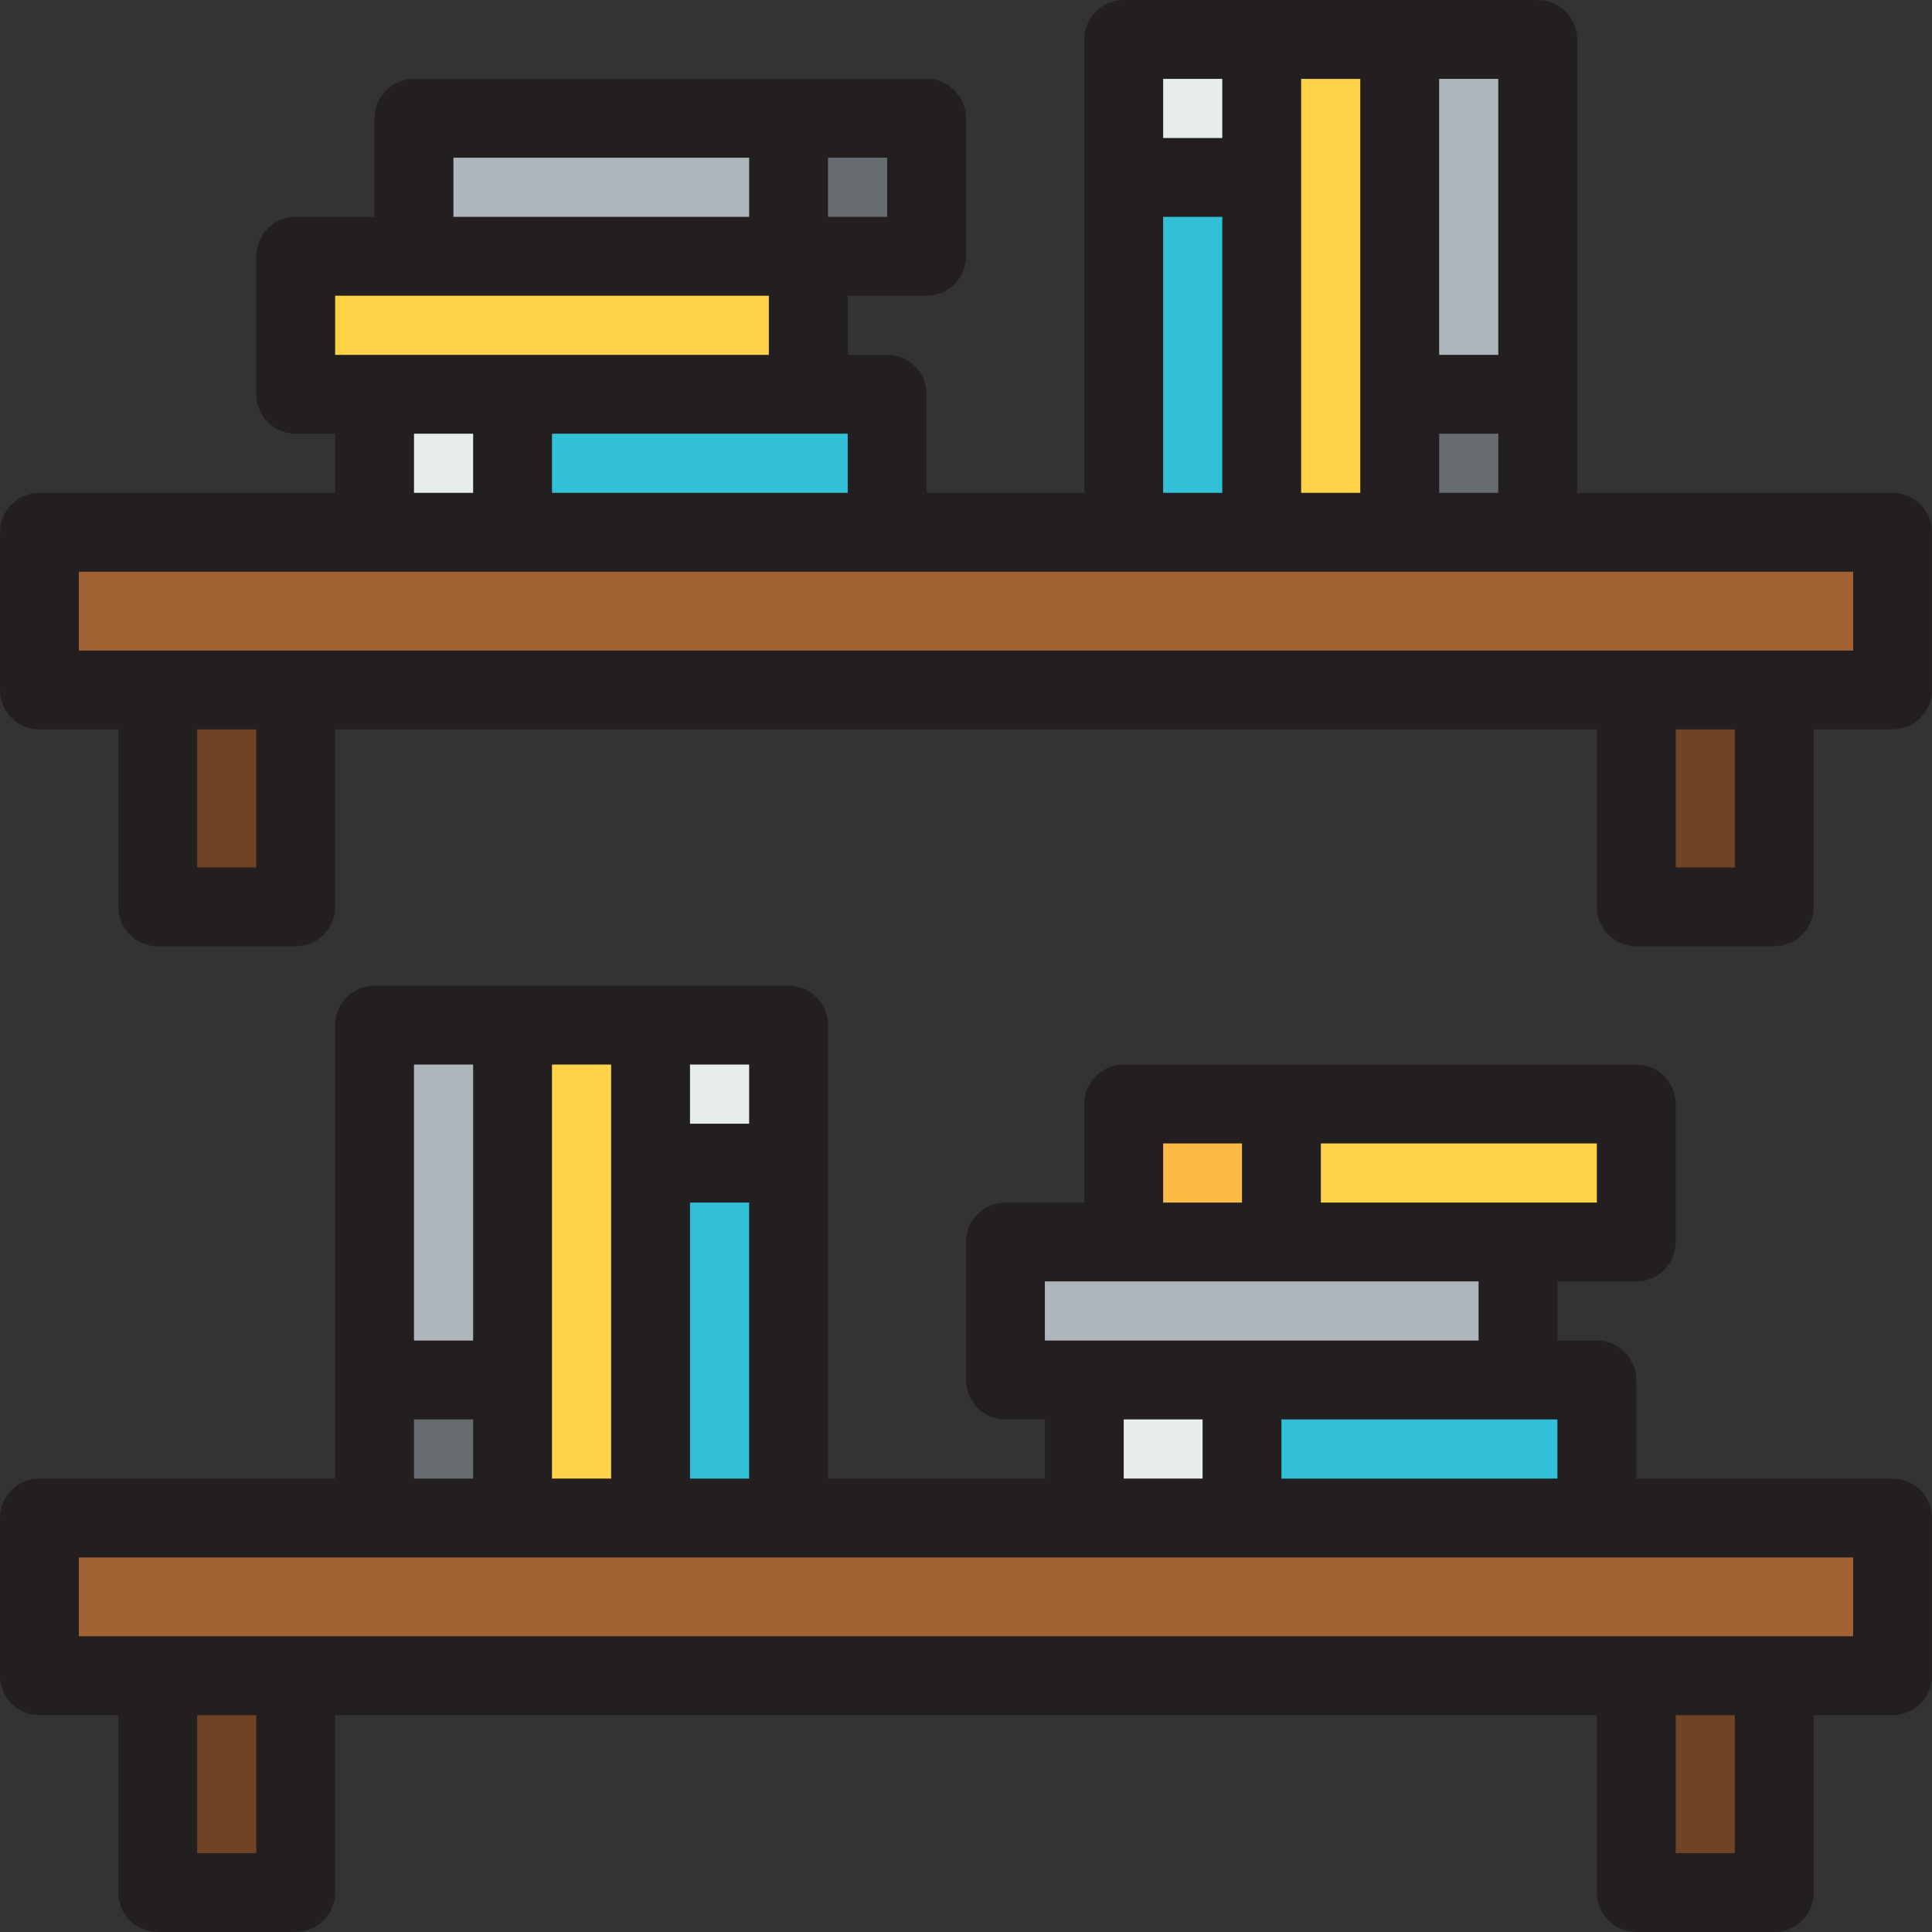 <?xml version="1.0" encoding="iso-8859-1"?>
<!-- Generator: Adobe Illustrator 19.0.0, SVG Export Plug-In . SVG Version: 6.00 Build 0)  -->
<svg version="1.1" id="Layer_1" xmlns="http://www.w3.org/2000/svg" xmlns:xlink="http://www.w3.org/1999/xlink" x="0px" y="0px"
	 viewBox="0 0 490 490" style="enable-background:new 0 0 490 490;" xml:space="preserve">
<rect x="0" y="0" width="490" height="490" fill="#333333" stroke="none"/>
<g>
	<g id="XMLID_26_">
		<g>
			<rect x="285" y="280" style="fill:#FCBB47;" width="40" height="35"/>
			<rect x="285" y="10" style="fill:#E7ECED;" width="35" height="35"/>
			<rect x="95" y="100" style="fill:#E7ECED;" width="35" height="35"/>
			<rect x="165" y="260" style="fill:#E7ECED;" width="35" height="35"/>
			<rect x="275" y="350" style="fill:#E7ECED;" width="40" height="35"/>
			<polygon style="fill:#31C0D8;" points="405,350 405,385 315,385 315,350 385,350 			"/>
			<rect x="285" y="45" style="fill:#31C0D8;" width="35" height="90"/>
			<polygon style="fill:#31C0D8;" points="225,100 225,135 130,135 130,100 205,100 			"/>
			<rect x="165" y="295" style="fill:#31C0D8;" width="35" height="90"/>
			<rect x="355" y="100" style="fill:#666C70;" width="35" height="35"/>
			<polygon style="fill:#666C70;" points="235,30 235,65 205,65 200,65 200,30 			"/>
			<rect x="95" y="350" style="fill:#666C70;" width="35" height="35"/>
			<rect x="95" y="260" style="fill:#AFB6BB;" width="35" height="90"/>
			<polygon style="fill:#AFB6BB;" points="385,315 385,350 315,350 275,350 255,350 255,315 285,315 325,315 			"/>
			<rect x="355" y="10" style="fill:#AFB6BB;" width="35" height="90"/>
			<rect x="105" y="30" style="fill:#AFB6BB;" width="95" height="35"/>
			<polygon style="fill:#FFD248;" points="415,280 415,315 385,315 325,315 325,280 			"/>
			<polygon style="fill:#FFD248;" points="165,295 165,385 130,385 130,350 130,260 165,260 			"/>
			<polygon style="fill:#FFD248;" points="205,65 205,100 130,100 95,100 75,100 75,65 105,65 200,65 			"/>
			<polygon style="fill:#FFD248;" points="355,100 355,135 320,135 320,45 320,10 355,10 			"/>
			<rect x="415" y="425" style="fill:#704324;" width="35" height="55"/>
			<rect x="40" y="425" style="fill:#704324;" width="35" height="55"/>
			<rect x="40" y="175" style="fill:#704324;" width="35" height="55"/>
			<rect x="415" y="175" style="fill:#704324;" width="35" height="55"/>
			<polygon style="fill:#A26234;" points="480,385 480,425 450,425 415,425 75,425 40,425 10,425 10,385 95,385 130,385 165,385 
				200,385 275,385 315,385 405,385 			"/>
			<polygon style="fill:#A26234;" points="480,135 480,175 450,175 415,175 75,175 40,175 10,175 10,135 95,135 130,135 225,135 
				285,135 320,135 355,135 390,135 			"/>
		</g>
		<g>
			<path style="fill:#231F20;" d="M480,375h-65v-25c0-5.523-4.478-10-10-10h-10v-15h20c5.522,0,10-4.477,10-10v-35
				c0-5.523-4.478-10-10-10H285c-5.522,0-10,4.477-10,10v25h-20c-5.522,0-10,4.477-10,10v35c0,5.523,4.478,10,10,10h10v15h-55V260
				c0-5.523-4.478-10-10-10H95c-5.522,0-10,4.477-10,10v115H10c-5.522,0-10,4.477-10,10v40c0,5.523,4.478,10,10,10h20v45
				c0,5.523,4.478,10,10,10h35c5.522,0,10-4.477,10-10v-45h320v45c0,5.523,4.478,10,10,10h35c5.522,0,10-4.477,10-10v-45h20
				c5.522,0,10-4.477,10-10v-40C490,379.477,485.522,375,480,375z M395,360v15h-70v-15H395z M405,305h-70v-15h70V305z M295,290h20
				v15h-20V290z M265,325h110v15H265V325z M305,360v15h-20v-15H305z M190,285h-15v-15h15V285z M190,305v70h-15v-70H190z M105,360h15
				v15h-15V360z M155,270v105h-15V270H155z M120,270v70h-15v-70H120z M65,470H50v-35h15V470z M440,470h-15v-35h15V470z M470,415H20
				v-20h450V415z"/>
			<path style="fill:#231F20;" d="M480,125h-80V10c0-5.523-4.478-10-10-10H285c-5.522,0-10,4.477-10,10v115h-40v-25
				c0-5.523-4.478-10-10-10h-10V75h20c5.522,0,10-4.477,10-10V30c0-5.523-4.478-10-10-10H105c-5.522,0-10,4.477-10,10v25H75
				c-5.522,0-10,4.477-10,10v35c0,5.523,4.478,10,10,10h10v15H10c-5.522,0-10,4.477-10,10v40c0,5.523,4.478,10,10,10h20v45
				c0,5.523,4.478,10,10,10h35c5.522,0,10-4.477,10-10v-45h320v45c0,5.523,4.478,10,10,10h35c5.522,0,10-4.477,10-10v-45h20
				c5.522,0,10-4.477,10-10v-40C490,129.477,485.522,125,480,125z M380,90h-15V20h15V90z M380,110v15h-15v-15H380z M295,55h15v70
				h-15V55z M345,20v105h-15V20H345z M310,20v15h-15V20H310z M215,110v15h-75v-15H215z M225,55h-15V40h15V55z M115,40h75v15h-75V40z
				 M85,75h110v15H85V75z M120,110v15h-15v-15H120z M65,220H50v-35h15V220z M440,220h-15v-35h15V220z M470,165H20v-20h450V165z"/>
		</g>
	</g>
</g>
<g>
</g>
<g>
</g>
<g>
</g>
<g>
</g>
<g>
</g>
<g>
</g>
<g>
</g>
<g>
</g>
<g>
</g>
<g>
</g>
<g>
</g>
<g>
</g>
<g>
</g>
<g>
</g>
<g>
</g>
</svg>
